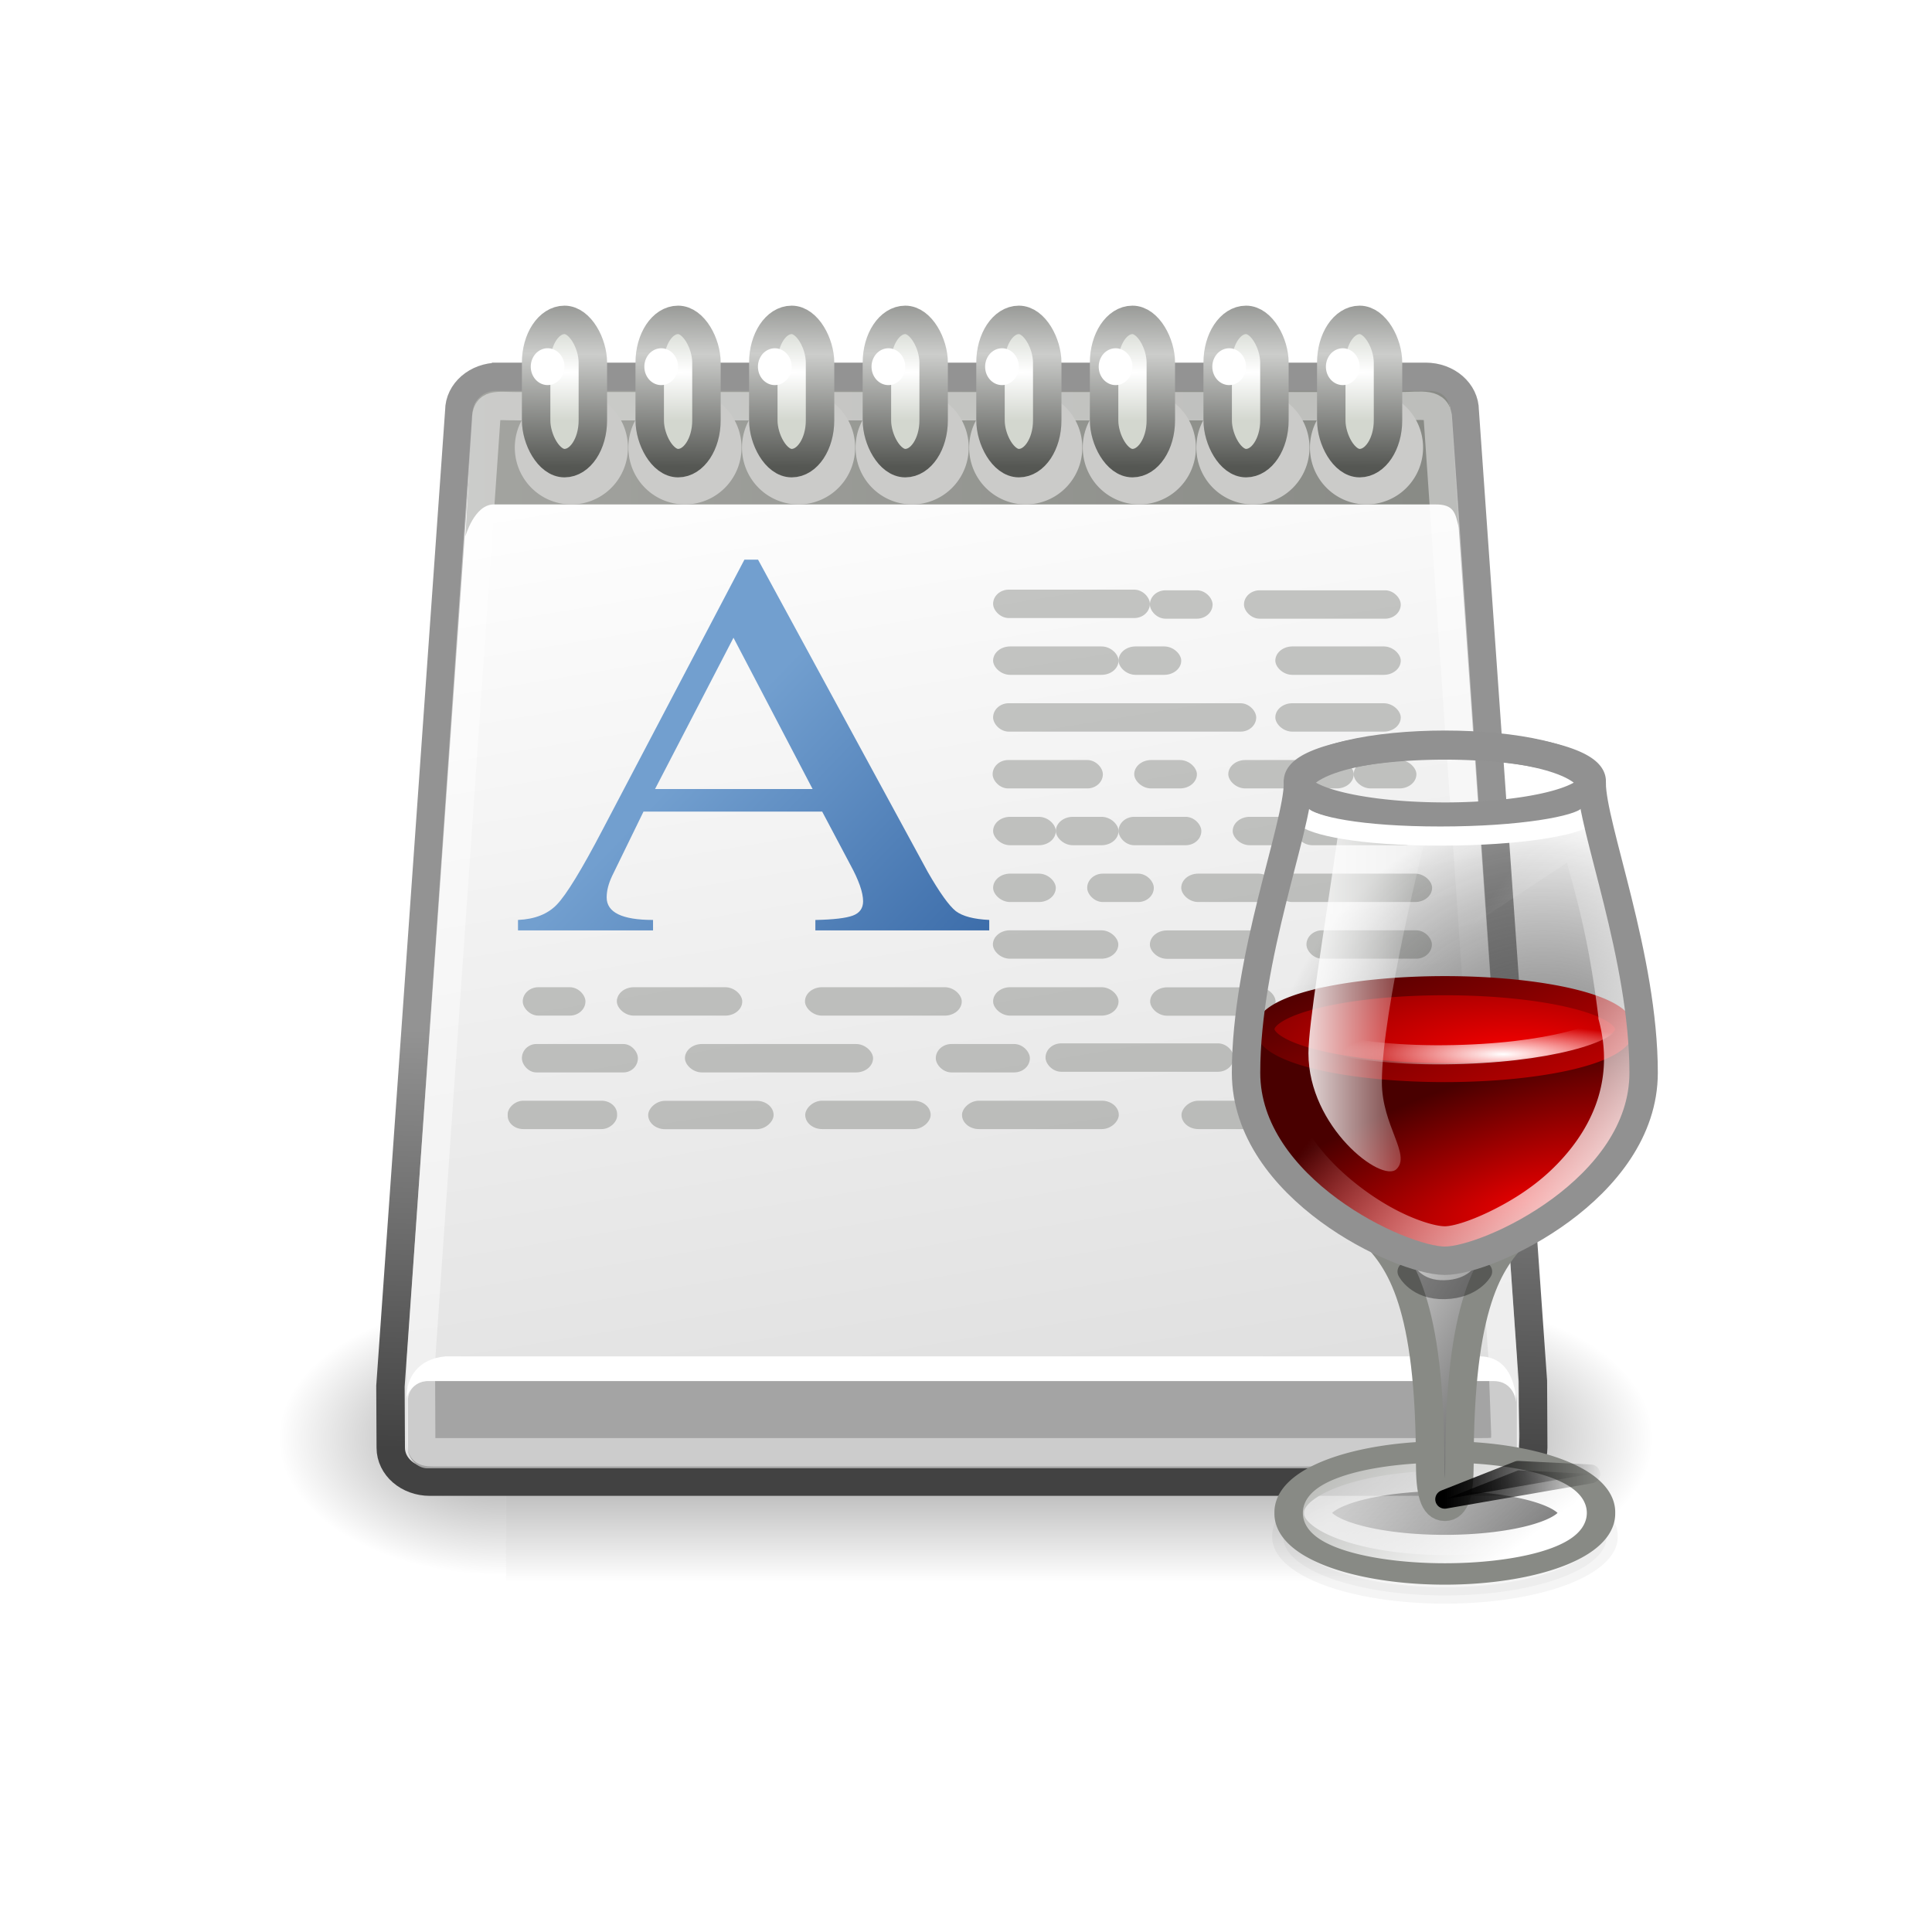 <?xml version="1.0" encoding="UTF-8" standalone="no"?>
<!-- Created with Inkscape (http://www.inkscape.org/) -->

<svg
   xmlns:dc="http://purl.org/dc/elements/1.1/"
   xmlns:cc="http://creativecommons.org/ns#"
   xmlns:rdf="http://www.w3.org/1999/02/22-rdf-syntax-ns#"
   xmlns:svg="http://www.w3.org/2000/svg"
   xmlns="http://www.w3.org/2000/svg"
   xmlns:xlink="http://www.w3.org/1999/xlink"
   xmlns:sodipodi="http://sodipodi.sourceforge.net/DTD/sodipodi-0.dtd"
   xmlns:inkscape="http://www.inkscape.org/namespaces/inkscape"
   x="48"
   y="48"
   viewBox="320 -40 352 352"
   height="352"
   width="352"
   version="1.1"
   id="svg2"
   inkscape:version="0.92"
   sodipodi:docname="wordpad.svg">
  <sodipodi:namedview
     pagecolor="#ffffff"
     bordercolor="#666666"
     borderopacity="1"
     objecttolerance="10"
     gridtolerance="10"
     guidetolerance="10"
     inkscape:pageopacity="0"
     inkscape:pageshadow="2"
     inkscape:window-width="1248"
     inkscape:window-height="844"
     id="namedview304"
     showgrid="false"
     inkscape:zoom="1"
     inkscape:cx="184"
     inkscape:cy="32"
     inkscape:window-x="0"
     inkscape:window-y="0"
     inkscape:window-maximized="0"
     inkscape:current-layer="svg2" />
  <defs
     id="defs4">
    <linearGradient
       id="linearGradient2804">
      <stop
         id="stop2806"
         stop-color="#FFF"
         offset="0" />
      <stop
         id="stop2808"
         stop-color="#d3d7cf"
         offset="1" />
    </linearGradient>
    <linearGradient
       id="linearGradient2791">
      <stop
         id="stop2793"
         stop-color="#555753"
         offset="0" />
      <stop
         id="stop2799"
         stop-color="#cccdcb"
         offset="0.5" />
      <stop
         id="stop2795"
         stop-color="#555753"
         offset="1" />
    </linearGradient>
    <linearGradient
       id="linearGradient3198">
      <stop
         id="stop3200"
         stop-color="#FFF"
         offset="0" />
      <stop
         id="stop3202"
         stop-color="#FFF"
         stop-opacity="0"
         offset="1" />
    </linearGradient>
    <filter
       id="filter3391"
       height="1.336"
       width="1.134"
       color-interpolation-filters="sRGB"
       y="-0.168"
       x="-0.067">
      <feGaussianBlur
         id="feGaussianBlur3393"
         stdDeviation="0.14" />
    </filter>
    <linearGradient
       id="linearGradient5060">
      <stop
         id="stop5062"
         stop-color="#000"
         offset="0" />
      <stop
         id="stop5064"
         stop-color="#000"
         stop-opacity="0"
         offset="1" />
    </linearGradient>
    <linearGradient
       id="linearGradient3468"
       y2="25.5"
       gradientUnits="userSpaceOnUse"
       x2="20.5"
       gradientTransform="translate(-8,15.968)"
       y1="27.5"
       x1="16">
      <stop
         id="stop3375"
         stop-color="#000"
         offset="0" />
      <stop
         id="stop3377"
         stop-color="#373737"
         stop-opacity="0"
         offset="1" />
    </linearGradient>
    <linearGradient
       id="linearGradient3470"
       y2="27"
       gradientUnits="userSpaceOnUse"
       x2="21.5"
       gradientTransform="translate(-8,15.968)"
       y1="27"
       x1="16">
      <stop
         id="stop3444"
         stop-color="#000"
         offset="0" />
      <stop
         id="stop3446"
         stop-color="#000"
         stop-opacity="0"
         offset="1" />
    </linearGradient>
    <linearGradient
       id="linearGradient3516"
       y2="6.025"
       xlink:href="#linearGradient2804"
       gradientUnits="userSpaceOnUse"
       x2="7.984"
       gradientTransform="translate(191,24)"
       y1="3"
       x1="8.011" />
    <linearGradient
       id="linearGradient3518"
       y2="-0.438"
       xlink:href="#linearGradient2791"
       gradientUnits="userSpaceOnUse"
       x2="6"
       gradientTransform="translate(191,24)"
       y1="7"
       x1="6" />
    <linearGradient
       id="linearGradient3521"
       y2="6.025"
       xlink:href="#linearGradient2804"
       gradientUnits="userSpaceOnUse"
       x2="7.984"
       gradientTransform="translate(188,24)"
       y1="3"
       x1="8.011" />
    <linearGradient
       id="linearGradient3523"
       y2="-0.438"
       xlink:href="#linearGradient2791"
       gradientUnits="userSpaceOnUse"
       x2="6"
       gradientTransform="translate(188,24)"
       y1="7"
       x1="6" />
    <linearGradient
       id="linearGradient3526"
       y2="6.025"
       xlink:href="#linearGradient2804"
       gradientUnits="userSpaceOnUse"
       x2="7.984"
       gradientTransform="translate(185,24)"
       y1="3"
       x1="8.011" />
    <linearGradient
       id="linearGradient3528"
       y2="-0.438"
       xlink:href="#linearGradient2791"
       gradientUnits="userSpaceOnUse"
       x2="6"
       gradientTransform="translate(185,24)"
       y1="7"
       x1="6" />
    <linearGradient
       id="linearGradient3532"
       y2="6.025"
       xlink:href="#linearGradient2804"
       gradientUnits="userSpaceOnUse"
       x2="7.984"
       gradientTransform="translate(182,24)"
       y1="3"
       x1="8.011" />
    <linearGradient
       id="linearGradient3534"
       y2="-0.438"
       xlink:href="#linearGradient2791"
       gradientUnits="userSpaceOnUse"
       x2="6"
       gradientTransform="translate(182,24)"
       y1="7"
       x1="6" />
    <linearGradient
       id="linearGradient3537"
       y2="6.025"
       xlink:href="#linearGradient2804"
       gradientUnits="userSpaceOnUse"
       x2="7.984"
       gradientTransform="translate(179,24)"
       y1="3"
       x1="8.011" />
    <linearGradient
       id="linearGradient3539"
       y2="-0.438"
       xlink:href="#linearGradient2791"
       gradientUnits="userSpaceOnUse"
       x2="6"
       gradientTransform="translate(179,24)"
       y1="7"
       x1="6" />
    <linearGradient
       id="linearGradient3573"
       y2="18.183"
       gradientUnits="userSpaceOnUse"
       x2="18.962"
       gradientTransform="matrix(0.889,0,0,0.728,174.778,27.754)"
       y1="12"
       x1="11">
      <stop
         id="stop4769"
         stop-color="#729fcf"
         offset="0" />
      <stop
         id="stop4771"
         stop-color="#3465a4"
         offset="1" />
    </linearGradient>
    <radialGradient
       id="radialGradient3581"
       gradientUnits="userSpaceOnUse"
       cy="14.19"
       cx="18"
       gradientTransform="matrix(0.776,0,0,0.141,190.08,39.819)"
       r="5.505">
      <stop
         id="stop3454"
         stop-color="#FFF"
         offset="0" />
      <stop
         id="stop3456"
         stop-color="#FFF"
         stop-opacity="0"
         offset="1" />
    </radialGradient>
    <linearGradient
       id="linearGradient3584"
       y2="18.312"
       xlink:href="#linearGradient3198"
       gradientUnits="userSpaceOnUse"
       x2="23"
       gradientTransform="matrix(0.776,0,0,0.765,184.548,26.109)"
       y1="18.312"
       x1="17.605" />
    <linearGradient
       id="linearGradient3587"
       y2="19"
       xlink:href="#linearGradient3198"
       gradientUnits="userSpaceOnUse"
       x2="22"
       gradientTransform="matrix(0.772,0,0,0.771,183.999,26.657)"
       y1="25.27"
       x1="30.376" />
    <radialGradient
       id="radialGradient3590"
       gradientUnits="userSpaceOnUse"
       cy="13.192"
       cx="25.017"
       gradientTransform="matrix(0.961,0,0,0.349,180.388,37.309)"
       r="9.751">
      <stop
         id="stop3173"
         stop-color="#fd0000"
         offset="0" />
      <stop
         id="stop3175"
         stop-color="#6a0000"
         offset="1" />
    </radialGradient>
    <linearGradient
       id="linearGradient3592"
       y2="7.135"
       gradientUnits="userSpaceOnUse"
       x2="22.036"
       gradientTransform="matrix(0.961,0,0,0.705,180.388,33.394)"
       y1="15.984"
       x1="27.217">
      <stop
         id="stop4404"
         stop-color="#e80000"
         offset="0" />
      <stop
         id="stop4406"
         stop-color="#490000"
         offset="1" />
    </linearGradient>
    <radialGradient
       id="radialGradient3595"
       gradientUnits="userSpaceOnUse"
       cy="26.577"
       cx="26.625"
       gradientTransform="matrix(0.736,-0.242,0.089,0.264,182.573,45.114)"
       r="12.5">
      <stop
         id="stop3191"
         stop-color="#e40000"
         offset="0" />
      <stop
         id="stop3193"
         stop-color="#490000"
         offset="1" />
    </radialGradient>
    <linearGradient
       id="linearGradient3598"
       y2="27"
       gradientUnits="userSpaceOnUse"
       x2="19"
       gradientTransform="matrix(0.776,0,0,0.765,183.884,26.618)"
       y1="33"
       x1="29">
      <stop
         id="stop3222"
         stop-color="#373737"
         offset="0" />
      <stop
         id="stop3224"
         stop-color="#FFF"
         offset="1" />
    </linearGradient>
    <linearGradient
       id="linearGradient3602"
       y2="5.035"
       xlink:href="#linearGradient3198"
       gradientUnits="userSpaceOnUse"
       x2="17.799"
       gradientTransform="matrix(0.967,0,0,0.57,180.486,47.727)"
       y1="12.038"
       x1="25.269" />
    <linearGradient
       id="linearGradient3605"
       y2="9.277"
       gradientUnits="userSpaceOnUse"
       x2="21.44"
       gradientTransform="matrix(1.013,0,0,0.684,179.439,46.474)"
       y1="19.122"
       x1="29.455">
      <stop
         id="stop3230"
         stop-color="#373737"
         offset="0" />
      <stop
         id="stop3232"
         stop-color="#cfcfcf"
         stop-opacity="0.678"
         offset="1" />
    </linearGradient>
    <radialGradient
       id="radialGradient3609"
       gradientUnits="userSpaceOnUse"
       cy="22.614"
       cx="27.5"
       gradientTransform="matrix(1.193,-0.059,0.074,1.469,170.714,13.375)"
       r="6.5">
      <stop
         id="stop3348"
         stop-color="#737373"
         offset="0" />
      <stop
         id="stop3350"
         stop-color="#000"
         stop-opacity="0"
         offset="1" />
    </radialGradient>
    <radialGradient
       id="radialGradient3612"
       gradientUnits="userSpaceOnUse"
       cy="33.188"
       cx="37.375"
       gradientTransform="matrix(0.316,0,0,0.078,190.2,40.51)"
       r="14.625">
      <stop
         id="stop4335"
         stop-color="#000"
         offset="0" />
      <stop
         id="stop4337"
         stop-color="#000"
         stop-opacity="0"
         offset="1" />
    </radialGradient>
    <linearGradient
       id="linearGradient3615"
       y2="6.025"
       xlink:href="#linearGradient2804"
       gradientUnits="userSpaceOnUse"
       x2="7.984"
       gradientTransform="translate(176,24)"
       y1="3"
       x1="8.011" />
    <linearGradient
       id="linearGradient3617"
       y2="-0.438"
       xlink:href="#linearGradient2791"
       gradientUnits="userSpaceOnUse"
       x2="6"
       gradientTransform="translate(176,24)"
       y1="7"
       x1="6" />
    <linearGradient
       id="linearGradient3621"
       y2="7.562"
       gradientUnits="userSpaceOnUse"
       x2="40.984"
       gradientTransform="matrix(0.671,0,0,0.815,175.247,23.745)"
       y1="7.562"
       x1="6">
      <stop
         id="stop2921"
         stop-color="#a3a4a0"
         offset="0" />
      <stop
         id="stop2923"
         stop-color="#888a85"
         offset="1" />
    </linearGradient>
    <linearGradient
       id="linearGradient3626"
       y2="6.833"
       gradientUnits="userSpaceOnUse"
       x2="14.284"
       gradientTransform="matrix(0.763,0,0,0.668,173.462,24.479)"
       y1="42.833"
       x1="21.043">
      <stop
         id="stop2857"
         stop-color="#dfdfdf"
         offset="0" />
      <stop
         id="stop2859"
         stop-color="#FFF"
         offset="1" />
    </linearGradient>
    <linearGradient
       id="linearGradient3628"
       y2="42.833"
       gradientUnits="userSpaceOnUse"
       x2="26.228"
       gradientTransform="matrix(0.671,0,0,0.668,175.247,24.479)"
       y1="28.083"
       x1="26.612">
      <stop
         id="stop2875"
         stop-color="#939393"
         offset="0" />
      <stop
         id="stop2877"
         stop-color="#424242"
         offset="1" />
    </linearGradient>
    <radialGradient
       id="radialGradient3631"
       xlink:href="#linearGradient5060"
       gradientUnits="userSpaceOnUse"
       cy="486.65"
       cx="605.71"
       gradientTransform="matrix(-0.045,0,0,0.027,207.596,38.626)"
       r="117.14" />
    <radialGradient
       id="radialGradient3634"
       xlink:href="#linearGradient5060"
       gradientUnits="userSpaceOnUse"
       cy="486.65"
       cx="605.71"
       gradientTransform="matrix(0.045,0,0,0.027,175.291,38.626)"
       r="117.14" />
    <linearGradient
       id="linearGradient3637"
       y2="609.51"
       gradientUnits="userSpaceOnUse"
       x2="302.86"
       gradientTransform="matrix(0.045,0,0,0.027,175.283,38.626)"
       y1="366.65"
       x1="302.86">
      <stop
         id="stop5050"
         stop-color="#000"
         stop-opacity="0"
         offset="0" />
      <stop
         id="stop5056"
         stop-color="#000"
         offset="0.5" />
      <stop
         id="stop5052"
         stop-color="#000"
         stop-opacity="0"
         offset="1" />
    </linearGradient>
    <filter
       id="filter3391-8"
       height="1.336"
       width="1.134"
       color-interpolation-filters="sRGB"
       y="-0.168"
       x="-0.067">
      <feGaussianBlur
         id="feGaussianBlur3393-1"
         stdDeviation="0.14" />
    </filter>
    <filter
       id="filter3436-4"
       height="1.28"
       width="1.158"
       color-interpolation-filters="sRGB"
       y="-0.14"
       x="-0.079">
      <feGaussianBlur
         id="feGaussianBlur3438-7"
         stdDeviation="0.319" />
    </filter>
    <radialGradient
       id="radialGradient5014"
       xlink:href="#linearGradient2804"
       gradientUnits="userSpaceOnUse"
       cy="11.669"
       cx="12.322"
       gradientTransform="matrix(9.836,1.854444e-6,0,1.136,-103.686,-0.915)"
       r="1.5" />
    <linearGradient
       id="linearGradient5016"
       y2="14.663"
       xlink:href="#linearGradient2791"
       gradientUnits="userSpaceOnUse"
       x2="11.581"
       gradientTransform="translate(5.008,1)"
       y1="6.728"
       x1="11.669" />
    <radialGradient
       id="radialGradient5029"
       gradientUnits="userSpaceOnUse"
       cy="14.19"
       cx="18"
       gradientTransform="matrix(1.034,0,0,0.187,31.948,33.705)"
       r="5.505">
      <stop
         id="stop3454-8"
         stop-color="#FFF"
         offset="0" />
      <stop
         id="stop3456-9"
         stop-color="#FFF"
         stop-opacity="0"
         offset="1" />
    </radialGradient>
    <linearGradient
       id="linearGradient5034"
       y2="18.312"
       xlink:href="#linearGradient3198"
       gradientUnits="userSpaceOnUse"
       x2="23"
       gradientTransform="matrix(1.034,0,0,1.02,24.571,15.425)"
       y1="18.312"
       x1="17.605" />
    <linearGradient
       id="linearGradient5037"
       y2="19"
       xlink:href="#linearGradient3198"
       gradientUnits="userSpaceOnUse"
       x2="22"
       gradientTransform="matrix(1.029,0,0,1.029,23.839,16.155)"
       y1="25.27"
       x1="30.376" />
    <radialGradient
       id="radialGradient5040"
       gradientUnits="userSpaceOnUse"
       cy="13.192"
       cx="25.017"
       gradientTransform="matrix(1.282,0,0,0.465,19.025,30.358)"
       r="9.751">
      <stop
         id="stop3173-1"
         stop-color="#fd0000"
         offset="0" />
      <stop
         id="stop3175-0"
         stop-color="#6a0000"
         offset="1" />
    </radialGradient>
    <linearGradient
       id="linearGradient5042"
       y2="7.135"
       gradientUnits="userSpaceOnUse"
       x2="22.036"
       gradientTransform="matrix(1.282,0,0,0.94,19.025,25.137)"
       y1="15.984"
       x1="27.217">
      <stop
         id="stop4404-11"
         stop-color="#e80000"
         offset="0" />
      <stop
         id="stop4406-0"
         stop-color="#490000"
         offset="1" />
    </linearGradient>
    <radialGradient
       id="radialGradient5045"
       gradientUnits="userSpaceOnUse"
       cy="26.577"
       cx="26.625"
       gradientTransform="matrix(0.981,-0.322,0.119,0.352,21.939,40.765)"
       r="12.5">
      <stop
         id="stop3191-5"
         stop-color="#e40000"
         offset="0" />
      <stop
         id="stop3193-0"
         stop-color="#490000"
         offset="1" />
    </radialGradient>
    <linearGradient
       id="linearGradient5049"
       y2="27"
       gradientUnits="userSpaceOnUse"
       x2="19"
       gradientTransform="matrix(1.034,0,0,1.02,23.687,16.104)"
       y1="33"
       x1="29">
      <stop
         id="stop3222-4"
         stop-color="#373737"
         offset="0" />
      <stop
         id="stop3224-6"
         stop-color="#FFF"
         offset="1" />
    </linearGradient>
    <linearGradient
       id="linearGradient5052"
       y2="5.035"
       xlink:href="#linearGradient3198"
       gradientUnits="userSpaceOnUse"
       x2="17.799"
       gradientTransform="matrix(1.282,0,0,0.94,19.025,42.174)"
       y1="12.038"
       x1="25.269" />
    <linearGradient
       id="linearGradient5055"
       y2="9.277"
       gradientUnits="userSpaceOnUse"
       x2="21.44"
       gradientTransform="matrix(1.274,0,0,1.029,19.195,41.195)"
       y1="14.243"
       x1="27.681">
      <stop
         id="stop3230-5"
         stop-color="#373737"
         offset="0" />
      <stop
         id="stop3232-8"
         stop-color="#cfcfcf"
         stop-opacity="0.678"
         offset="1" />
    </linearGradient>
    <radialGradient
       id="radialGradient5058"
       gradientUnits="userSpaceOnUse"
       cy="22.614"
       cx="27.5"
       gradientTransform="matrix(1.591,-0.078,0.099,1.958,6.126,-1.554)"
       r="6.5">
      <stop
         id="stop3348-2"
         stop-color="#737373"
         offset="0" />
      <stop
         id="stop3350-8"
         stop-color="#000"
         stop-opacity="0"
         offset="1" />
    </radialGradient>
    <radialGradient
       id="radialGradient5062"
       gradientUnits="userSpaceOnUse"
       cy="33.188"
       cx="37.375"
       gradientTransform="matrix(0.421,0,0,0.104,32.107,34.626)"
       r="14.625">
      <stop
         id="stop4335-4"
         stop-color="#000"
         offset="0" />
      <stop
         id="stop4337-0"
         stop-color="#000"
         stop-opacity="0"
         offset="1" />
    </radialGradient>
    <linearGradient
       id="linearGradient5066"
       y2="7.562"
       gradientUnits="userSpaceOnUse"
       x2="40.984"
       gradientTransform="translate(8.018,8)"
       y1="7.562"
       x1="6">
      <stop
         id="stop2921-2"
         stop-color="#a3a4a0"
         offset="0" />
      <stop
         id="stop2923-9"
         stop-color="#888a85"
         offset="1" />
    </linearGradient>
    <linearGradient
       id="linearGradient5080"
       y2="18.183"
       gradientUnits="userSpaceOnUse"
       x2="18.962"
       gradientTransform="matrix(1.474,0,0,1.189,5.556,12.016)"
       y1="12"
       x1="11">
      <stop
         id="stop4769-8"
         stop-color="#729fcf"
         offset="0" />
      <stop
         id="stop4771-1"
         stop-color="#3465a4"
         offset="1" />
    </linearGradient>
    <linearGradient
       id="linearGradient5116"
       y2="6.833"
       gradientUnits="userSpaceOnUse"
       x2="14.284"
       gradientTransform="matrix(1.138,0,0,1,5.358,8)"
       y1="42.833"
       x1="21.043">
      <stop
         id="stop2857-1"
         stop-color="#dfdfdf"
         offset="0" />
      <stop
         id="stop2859-1"
         stop-color="#FFF"
         offset="1" />
    </linearGradient>
    <linearGradient
       id="linearGradient5118"
       y2="42.833"
       gradientUnits="userSpaceOnUse"
       x2="26.228"
       gradientTransform="translate(8.018,8)"
       y1="28.083"
       x1="26.612">
      <stop
         id="stop2875-3"
         stop-color="#939393"
         offset="0" />
      <stop
         id="stop2877-40"
         stop-color="#424242"
         offset="1" />
    </linearGradient>
    <radialGradient
       id="radialGradient5121"
       xlink:href="#linearGradient5060"
       gradientUnits="userSpaceOnUse"
       cy="486.65"
       cx="605.71"
       gradientTransform="matrix(-0.067,0,0,0.041,55.872,29.939)"
       r="117.14" />
    <radialGradient
       id="radialGradient5124"
       xlink:href="#linearGradient5060"
       gradientUnits="userSpaceOnUse"
       cy="486.65"
       cx="605.71"
       gradientTransform="matrix(0.067,0,0,0.041,7.415,29.939)"
       r="117.14" />
    <linearGradient
       id="linearGradient5127"
       y2="609.51"
       gradientUnits="userSpaceOnUse"
       x2="302.86"
       gradientTransform="matrix(0.067,0,0,0.041,7.402,29.939)"
       y1="366.65"
       x1="302.86">
      <stop
         id="stop5050-3"
         stop-color="#000"
         stop-opacity="0"
         offset="0" />
      <stop
         id="stop5056-38"
         stop-color="#000"
         offset="0.5" />
      <stop
         id="stop5052-0"
         stop-color="#000"
         stop-opacity="0"
         offset="1" />
    </linearGradient>
    <radialGradient
       id="radialGradient5131"
       xlink:href="#linearGradient2804"
       gradientUnits="userSpaceOnUse"
       cy="11.669"
       cx="12.322"
       gradientTransform="matrix(9.836,1.854444e-6,0,1.136,-108.694,-1.915)"
       r="1.5" />
    <linearGradient
       id="linearGradient5133"
       y2="14.663"
       xlink:href="#linearGradient2791"
       gradientUnits="userSpaceOnUse"
       x2="11.581"
       y1="6.728"
       x1="11.669" />
    <linearGradient
       inkscape:collect="always"
       xlink:href="#linearGradient5127"
       id="linearGradient3483"
       gradientUnits="userSpaceOnUse"
       gradientTransform="matrix(0.067,0,0,0.041,7.402,29.939)"
       x1="302.86"
       y1="366.65"
       x2="302.86"
       y2="609.51" />
    <radialGradient
       inkscape:collect="always"
       xlink:href="#linearGradient5060"
       id="radialGradient3485"
       gradientUnits="userSpaceOnUse"
       gradientTransform="matrix(0.067,0,0,0.041,7.415,29.939)"
       cx="605.71"
       cy="486.65"
       r="117.14" />
    <radialGradient
       inkscape:collect="always"
       xlink:href="#linearGradient5060"
       id="radialGradient3487"
       gradientUnits="userSpaceOnUse"
       gradientTransform="matrix(-0.067,0,0,0.041,55.872,29.939)"
       cx="605.71"
       cy="486.65"
       r="117.14" />
    <linearGradient
       inkscape:collect="always"
       xlink:href="#linearGradient5116"
       id="linearGradient3489"
       gradientUnits="userSpaceOnUse"
       gradientTransform="matrix(1.138,0,0,1,5.358,8)"
       x1="21.043"
       y1="42.833"
       x2="14.284"
       y2="6.833" />
    <linearGradient
       inkscape:collect="always"
       xlink:href="#linearGradient5118"
       id="linearGradient3491"
       gradientUnits="userSpaceOnUse"
       gradientTransform="translate(8.018,8)"
       x1="26.612"
       y1="28.083"
       x2="26.228"
       y2="42.833" />
    <linearGradient
       inkscape:collect="always"
       xlink:href="#linearGradient5080"
       id="linearGradient3493"
       gradientUnits="userSpaceOnUse"
       gradientTransform="matrix(1.474,0,0,1.189,5.556,12.016)"
       x1="11"
       y1="12"
       x2="18.962"
       y2="18.183" />
    <linearGradient
       inkscape:collect="always"
       xlink:href="#linearGradient5066"
       id="linearGradient3495"
       gradientUnits="userSpaceOnUse"
       gradientTransform="translate(8.018,8)"
       x1="6"
       y1="7.562"
       x2="40.984"
       y2="7.562" />
    <radialGradient
       inkscape:collect="always"
       xlink:href="#radialGradient5062"
       id="radialGradient3497"
       gradientUnits="userSpaceOnUse"
       gradientTransform="matrix(0.421,0,0,0.104,32.107,34.626)"
       cx="37.375"
       cy="33.188"
       r="14.625" />
    <radialGradient
       inkscape:collect="always"
       xlink:href="#radialGradient5058"
       id="radialGradient3499"
       gradientUnits="userSpaceOnUse"
       gradientTransform="matrix(1.591,-0.078,0.099,1.958,6.126,-1.554)"
       cx="27.5"
       cy="22.614"
       r="6.5" />
    <linearGradient
       inkscape:collect="always"
       xlink:href="#linearGradient5055"
       id="linearGradient3501"
       gradientUnits="userSpaceOnUse"
       gradientTransform="matrix(1.274,0,0,1.029,19.195,41.195)"
       x1="27.681"
       y1="14.243"
       x2="21.44"
       y2="9.277" />
    <linearGradient
       inkscape:collect="always"
       xlink:href="#linearGradient3198"
       id="linearGradient3503"
       gradientUnits="userSpaceOnUse"
       gradientTransform="matrix(1.282,0,0,0.94,19.025,42.174)"
       x1="25.269"
       y1="12.038"
       x2="17.799"
       y2="5.035" />
    <linearGradient
       inkscape:collect="always"
       xlink:href="#linearGradient5049"
       id="linearGradient3505"
       gradientUnits="userSpaceOnUse"
       gradientTransform="matrix(1.034,0,0,1.02,23.687,16.104)"
       x1="29"
       y1="33"
       x2="19"
       y2="27" />
    <radialGradient
       inkscape:collect="always"
       xlink:href="#radialGradient5045"
       id="radialGradient3507"
       gradientUnits="userSpaceOnUse"
       gradientTransform="matrix(0.981,-0.322,0.119,0.352,21.939,40.765)"
       cx="26.625"
       cy="26.577"
       r="12.5" />
    <radialGradient
       inkscape:collect="always"
       xlink:href="#radialGradient5040"
       id="radialGradient3509"
       gradientUnits="userSpaceOnUse"
       gradientTransform="matrix(1.282,0,0,0.465,19.025,30.358)"
       cx="25.017"
       cy="13.192"
       r="9.751" />
    <linearGradient
       inkscape:collect="always"
       xlink:href="#linearGradient5042"
       id="linearGradient3511"
       gradientUnits="userSpaceOnUse"
       gradientTransform="matrix(1.282,0,0,0.94,19.025,25.137)"
       x1="27.217"
       y1="15.984"
       x2="22.036"
       y2="7.135" />
    <linearGradient
       inkscape:collect="always"
       xlink:href="#linearGradient3198"
       id="linearGradient3513"
       gradientUnits="userSpaceOnUse"
       gradientTransform="matrix(1.029,0,0,1.029,23.839,16.155)"
       x1="30.376"
       y1="25.27"
       x2="22"
       y2="19" />
    <linearGradient
       inkscape:collect="always"
       xlink:href="#linearGradient3198"
       id="linearGradient3515"
       gradientUnits="userSpaceOnUse"
       gradientTransform="matrix(1.034,0,0,1.02,24.571,15.425)"
       x1="17.605"
       y1="18.312"
       x2="23"
       y2="18.312" />
    <radialGradient
       inkscape:collect="always"
       xlink:href="#radialGradient5029"
       id="radialGradient3517"
       gradientUnits="userSpaceOnUse"
       gradientTransform="matrix(1.034,0,0,0.187,31.948,33.705)"
       cx="18"
       cy="14.19"
       r="5.505" />
    <linearGradient
       inkscape:collect="always"
       xlink:href="#linearGradient3468"
       id="linearGradient3519"
       gradientUnits="userSpaceOnUse"
       gradientTransform="translate(-8,15.968)"
       x1="16"
       y1="27.5"
       x2="20.5"
       y2="25.5" />
    <linearGradient
       inkscape:collect="always"
       xlink:href="#linearGradient3470"
       id="linearGradient3522"
       gradientUnits="userSpaceOnUse"
       gradientTransform="translate(-8,15.968)"
       x1="16"
       y1="27"
       x2="21.5"
       y2="27" />
    <radialGradient
       inkscape:collect="always"
       xlink:href="#linearGradient2804"
       id="radialGradient3524"
       gradientUnits="userSpaceOnUse"
       gradientTransform="matrix(9.836,1.854444e-6,0,1.136,-103.686,-0.915)"
       cx="12.322"
       cy="11.669"
       r="1.5" />
    <linearGradient
       inkscape:collect="always"
       xlink:href="#linearGradient2791"
       id="linearGradient3527"
       gradientUnits="userSpaceOnUse"
       gradientTransform="translate(5.008,1)"
       x1="11.669"
       y1="6.728"
       x2="11.581"
       y2="14.663" />
    <radialGradient
       inkscape:collect="always"
       xlink:href="#linearGradient2804"
       id="radialGradient3529"
       gradientUnits="userSpaceOnUse"
       gradientTransform="matrix(9.836,1.854444e-6,0,1.136,-108.694,-1.915)"
       cx="12.322"
       cy="11.669"
       r="1.5" />
    <linearGradient
       inkscape:collect="always"
       xlink:href="#linearGradient2791"
       id="linearGradient3531"
       gradientUnits="userSpaceOnUse"
       x1="11.669"
       y1="6.728"
       x2="11.581"
       y2="14.663" />
    <radialGradient
       inkscape:collect="always"
       xlink:href="#linearGradient2804"
       id="radialGradient3533"
       gradientUnits="userSpaceOnUse"
       gradientTransform="matrix(9.836,1.854444e-6,0,1.136,-108.694,-1.915)"
       cx="12.322"
       cy="11.669"
       r="1.5" />
    <linearGradient
       inkscape:collect="always"
       xlink:href="#linearGradient2791"
       id="linearGradient3535"
       gradientUnits="userSpaceOnUse"
       x1="11.669"
       y1="6.728"
       x2="11.581"
       y2="14.663" />
    <radialGradient
       inkscape:collect="always"
       xlink:href="#linearGradient2804"
       id="radialGradient3537"
       gradientUnits="userSpaceOnUse"
       gradientTransform="matrix(9.836,1.854444e-6,0,1.136,-108.694,-1.915)"
       cx="12.322"
       cy="11.669"
       r="1.5" />
    <linearGradient
       inkscape:collect="always"
       xlink:href="#linearGradient2791"
       id="linearGradient3540"
       gradientUnits="userSpaceOnUse"
       x1="11.669"
       y1="6.728"
       x2="11.581"
       y2="14.663" />
    <radialGradient
       inkscape:collect="always"
       xlink:href="#linearGradient2804"
       id="radialGradient3542"
       gradientUnits="userSpaceOnUse"
       gradientTransform="matrix(9.836,1.854444e-6,0,1.136,-108.694,-1.915)"
       cx="12.322"
       cy="11.669"
       r="1.5" />
    <linearGradient
       inkscape:collect="always"
       xlink:href="#linearGradient2791"
       id="linearGradient3544"
       gradientUnits="userSpaceOnUse"
       x1="11.669"
       y1="6.728"
       x2="11.581"
       y2="14.663" />
    <radialGradient
       inkscape:collect="always"
       xlink:href="#linearGradient2804"
       id="radialGradient3546"
       gradientUnits="userSpaceOnUse"
       gradientTransform="matrix(9.836,1.854444e-6,0,1.136,-108.694,-1.915)"
       cx="12.322"
       cy="11.669"
       r="1.5" />
    <linearGradient
       inkscape:collect="always"
       xlink:href="#linearGradient2791"
       id="linearGradient3548"
       gradientUnits="userSpaceOnUse"
       x1="11.669"
       y1="6.728"
       x2="11.581"
       y2="14.663" />
    <radialGradient
       inkscape:collect="always"
       xlink:href="#linearGradient2804"
       id="radialGradient3550"
       gradientUnits="userSpaceOnUse"
       gradientTransform="matrix(9.836,1.854444e-6,0,1.136,-108.694,-1.915)"
       cx="12.322"
       cy="11.669"
       r="1.5" />
    <linearGradient
       inkscape:collect="always"
       xlink:href="#linearGradient2791"
       id="linearGradient3552"
       gradientUnits="userSpaceOnUse"
       x1="11.669"
       y1="6.728"
       x2="11.581"
       y2="14.663" />
    <radialGradient
       inkscape:collect="always"
       xlink:href="#linearGradient2804"
       id="radialGradient3554"
       gradientUnits="userSpaceOnUse"
       gradientTransform="matrix(9.836,1.854444e-6,0,1.136,-108.694,-1.915)"
       cx="12.322"
       cy="11.669"
       r="1.5" />
    <linearGradient
       inkscape:collect="always"
       xlink:href="#linearGradient2791"
       id="linearGradient3556"
       gradientUnits="userSpaceOnUse"
       x1="11.669"
       y1="6.728"
       x2="11.581"
       y2="14.663" />
    <linearGradient
       inkscape:collect="always"
       xlink:href="#linearGradient3468"
       id="linearGradient3558"
       gradientUnits="userSpaceOnUse"
       gradientTransform="translate(-8,15.968)"
       x1="16"
       y1="27.5"
       x2="20.5"
       y2="25.5" />
    <linearGradient
       inkscape:collect="always"
       xlink:href="#linearGradient3470"
       id="linearGradient3560"
       gradientUnits="userSpaceOnUse"
       gradientTransform="translate(-8,15.968)"
       x1="16"
       y1="27"
       x2="21.5"
       y2="27" />
    <linearGradient
       inkscape:collect="always"
       xlink:href="#linearGradient2804"
       id="linearGradient3562"
       gradientUnits="userSpaceOnUse"
       gradientTransform="translate(179,24)"
       x1="8.011"
       y1="3"
       x2="7.984"
       y2="6.025" />
    <linearGradient
       inkscape:collect="always"
       xlink:href="#linearGradient2791"
       id="linearGradient3564"
       gradientUnits="userSpaceOnUse"
       gradientTransform="translate(179,24)"
       x1="6"
       y1="7"
       x2="6"
       y2="-0.438" />
    <linearGradient
       inkscape:collect="always"
       xlink:href="#linearGradient5127"
       id="linearGradient3566"
       gradientUnits="userSpaceOnUse"
       gradientTransform="matrix(0.067,0,0,0.041,7.402,29.939)"
       x1="302.86"
       y1="366.65"
       x2="302.86"
       y2="609.51" />
    <linearGradient
       inkscape:collect="always"
       xlink:href="#linearGradient5116"
       id="linearGradient3568"
       gradientUnits="userSpaceOnUse"
       gradientTransform="matrix(1.138,0,0,1,5.358,8)"
       x1="21.043"
       y1="42.833"
       x2="14.284"
       y2="6.833" />
    <linearGradient
       inkscape:collect="always"
       xlink:href="#linearGradient5118"
       id="linearGradient3570"
       gradientUnits="userSpaceOnUse"
       gradientTransform="translate(8.018,8)"
       x1="26.612"
       y1="28.083"
       x2="26.228"
       y2="42.833" />
    <linearGradient
       inkscape:collect="always"
       xlink:href="#linearGradient5080"
       id="linearGradient3572"
       gradientUnits="userSpaceOnUse"
       gradientTransform="matrix(1.474,0,0,1.189,5.556,12.016)"
       x1="11"
       y1="12"
       x2="18.962"
       y2="18.183" />
    <linearGradient
       inkscape:collect="always"
       xlink:href="#linearGradient5066"
       id="linearGradient3574"
       gradientUnits="userSpaceOnUse"
       gradientTransform="translate(8.018,8)"
       x1="6"
       y1="7.562"
       x2="40.984"
       y2="7.562" />
    <radialGradient
       inkscape:collect="always"
       xlink:href="#radialGradient5062"
       id="radialGradient3576"
       gradientUnits="userSpaceOnUse"
       gradientTransform="matrix(0.421,0,0,0.104,32.107,34.626)"
       cx="37.375"
       cy="33.188"
       r="14.625" />
    <radialGradient
       inkscape:collect="always"
       xlink:href="#radialGradient5058"
       id="radialGradient3578"
       gradientUnits="userSpaceOnUse"
       gradientTransform="matrix(1.591,-0.078,0.099,1.958,6.126,-1.554)"
       cx="27.5"
       cy="22.614"
       r="6.5" />
    <linearGradient
       inkscape:collect="always"
       xlink:href="#linearGradient5055"
       id="linearGradient3580"
       gradientUnits="userSpaceOnUse"
       gradientTransform="matrix(1.274,0,0,1.029,19.195,41.195)"
       x1="27.681"
       y1="14.243"
       x2="21.44"
       y2="9.277" />
    <linearGradient
       inkscape:collect="always"
       xlink:href="#linearGradient5049"
       id="linearGradient3582"
       gradientUnits="userSpaceOnUse"
       gradientTransform="matrix(1.034,0,0,1.02,23.687,16.104)"
       x1="29"
       y1="33"
       x2="19"
       y2="27" />
    <radialGradient
       inkscape:collect="always"
       xlink:href="#radialGradient5045"
       id="radialGradient3584"
       gradientUnits="userSpaceOnUse"
       gradientTransform="matrix(0.981,-0.322,0.119,0.352,21.939,40.765)"
       cx="26.625"
       cy="26.577"
       r="12.5" />
    <radialGradient
       inkscape:collect="always"
       xlink:href="#radialGradient5040"
       id="radialGradient3586"
       gradientUnits="userSpaceOnUse"
       gradientTransform="matrix(1.282,0,0,0.465,19.025,30.358)"
       cx="25.017"
       cy="13.192"
       r="9.751" />
    <linearGradient
       inkscape:collect="always"
       xlink:href="#linearGradient5042"
       id="linearGradient3588"
       gradientUnits="userSpaceOnUse"
       gradientTransform="matrix(1.282,0,0,0.94,19.025,25.137)"
       x1="27.217"
       y1="15.984"
       x2="22.036"
       y2="7.135" />
    <radialGradient
       inkscape:collect="always"
       xlink:href="#radialGradient5029"
       id="radialGradient3591"
       gradientUnits="userSpaceOnUse"
       gradientTransform="matrix(1.034,0,0,0.187,31.948,33.705)"
       cx="18"
       cy="14.19"
       r="5.505" />
    <linearGradient
       inkscape:collect="always"
       xlink:href="#linearGradient3468"
       id="linearGradient3593"
       gradientUnits="userSpaceOnUse"
       gradientTransform="translate(-8,15.968)"
       x1="16"
       y1="27.5"
       x2="20.5"
       y2="25.5" />
    <linearGradient
       inkscape:collect="always"
       xlink:href="#linearGradient3470"
       id="linearGradient3595"
       gradientUnits="userSpaceOnUse"
       gradientTransform="translate(-8,15.968)"
       x1="16"
       y1="27"
       x2="21.5"
       y2="27" />
    <radialGradient
       inkscape:collect="always"
       xlink:href="#linearGradient2804"
       id="radialGradient3597"
       gradientUnits="userSpaceOnUse"
       gradientTransform="matrix(9.836,1.854444e-6,0,1.136,-108.694,-1.915)"
       cx="12.322"
       cy="11.669"
       r="1.5" />
    <linearGradient
       inkscape:collect="always"
       xlink:href="#linearGradient2791"
       id="linearGradient3599"
       gradientUnits="userSpaceOnUse"
       x1="11.669"
       y1="6.728"
       x2="11.581"
       y2="14.663" />
    <radialGradient
       inkscape:collect="always"
       xlink:href="#linearGradient2804"
       id="radialGradient3601"
       gradientUnits="userSpaceOnUse"
       gradientTransform="matrix(9.836,1.854444e-6,0,1.136,-108.694,-1.915)"
       cx="12.322"
       cy="11.669"
       r="1.5" />
    <linearGradient
       inkscape:collect="always"
       xlink:href="#linearGradient2791"
       id="linearGradient3603"
       gradientUnits="userSpaceOnUse"
       x1="11.669"
       y1="6.728"
       x2="11.581"
       y2="14.663" />
    <radialGradient
       inkscape:collect="always"
       xlink:href="#linearGradient2804"
       id="radialGradient3605"
       gradientUnits="userSpaceOnUse"
       gradientTransform="matrix(9.836,1.854444e-6,0,1.136,-108.694,-1.915)"
       cx="12.322"
       cy="11.669"
       r="1.5" />
    <linearGradient
       inkscape:collect="always"
       xlink:href="#linearGradient2791"
       id="linearGradient3607"
       gradientUnits="userSpaceOnUse"
       x1="11.669"
       y1="6.728"
       x2="11.581"
       y2="14.663" />
    <radialGradient
       inkscape:collect="always"
       xlink:href="#linearGradient2804"
       id="radialGradient3610"
       gradientUnits="userSpaceOnUse"
       gradientTransform="matrix(9.836,1.854444e-6,0,1.136,-108.694,-1.915)"
       cx="12.322"
       cy="11.669"
       r="1.5" />
    <linearGradient
       inkscape:collect="always"
       xlink:href="#linearGradient2791"
       id="linearGradient3612"
       gradientUnits="userSpaceOnUse"
       x1="11.669"
       y1="6.728"
       x2="11.581"
       y2="14.663" />
    <radialGradient
       inkscape:collect="always"
       xlink:href="#linearGradient2804"
       id="radialGradient3614"
       gradientUnits="userSpaceOnUse"
       gradientTransform="matrix(9.836,1.854444e-6,0,1.136,-108.694,-1.915)"
       cx="12.322"
       cy="11.669"
       r="1.5" />
    <linearGradient
       inkscape:collect="always"
       xlink:href="#linearGradient2791"
       id="linearGradient3616"
       gradientUnits="userSpaceOnUse"
       x1="11.669"
       y1="6.728"
       x2="11.581"
       y2="14.663" />
    <radialGradient
       inkscape:collect="always"
       xlink:href="#linearGradient2804"
       id="radialGradient3618"
       gradientUnits="userSpaceOnUse"
       gradientTransform="matrix(9.836,1.854444e-6,0,1.136,-108.694,-1.915)"
       cx="12.322"
       cy="11.669"
       r="1.5" />
    <linearGradient
       inkscape:collect="always"
       xlink:href="#linearGradient2791"
       id="linearGradient3620"
       gradientUnits="userSpaceOnUse"
       x1="11.669"
       y1="6.728"
       x2="11.581"
       y2="14.663" />
  </defs>
  <rect
     id="icon:48-32"
     height="256"
     width="256"
     y="8"
     x="368"
     style="fill:none" />
  <g
     id="g3283"
     transform="matrix(5.174,0,0,5.174,332.261,-36.05)">
    <rect
       x="15.45"
       y="45.009"
       width="32.386"
       height="9.982"
       id="rect3285"
       style="opacity:0.402;fill:url(#linearGradient3483);fill-rule:nonzero" />
    <path
       d="m 47.837,45.009 v 9.982 c 3.454,0.019 8.35,-2.236 8.35,-4.991 0,-2.755 -3.854,-4.99 -8.35,-4.99 z"
       id="path3287"
       style="opacity:0.402;fill:url(#radialGradient3485);fill-rule:nonzero"
       inkscape:connector-curvature="0" />
    <path
       d="m 15.45,45.009 v 9.982 c -3.454,0.019 -8.35,-2.236 -8.35,-4.992 0,-2.755 3.854,-4.99 8.35,-4.99 z"
       id="path3289"
       style="opacity:0.402;fill:url(#radialGradient3487);fill-rule:nonzero"
       inkscape:connector-curvature="0" />
    <path
       stroke-miterlimit="4"
       d="m 15.182,12.506 32.649,0 c 0.763,0 1.377,0.532 1.377,1.194 0,0 2.401,34.169 2.401,34.169 0,0 0.012,2.348 0.012,2.348 0,0.661 -0.614,1.194 -1.377,1.194 h -37.477 c -0.763,0 -1.377,-0.532 -1.377,-1.194 l -0.011,-2.167 2.425,-34.349 c 0,-0.661 0.614,-1.194 1.377,-1.194 z"
       id="path3291"
       style="fill:url(#linearGradient3489);fill-rule:evenodd;stroke:url(#linearGradient3491);stroke-width:1;stroke-linecap:butt;stroke-linejoin:miter;stroke-miterlimit:4;stroke-dashoffset:0"
       inkscape:connector-curvature="0" />
    <rect
       x="41.435"
       y="20.023"
       width="5.521"
       height="1"
       ry="0.5"
       rx="0.552"
       id="rect3293"
       style="opacity:0.48;fill:#888a85" />
    <rect
       x="35.914"
       y="30"
       width="2.346"
       height="1"
       ry="0.5"
       rx="0.552"
       id="rect3295"
       style="opacity:0.48;fill:#888a85" />
    <rect
       x="16.008"
       y="36"
       width="4.085"
       height="1"
       ry="0.5"
       rx="0.509"
       id="rect3298"
       style="opacity:0.48;fill:#888a85" />
    <rect
       x="32.601"
       y="24"
       width="9.265"
       height="1"
       ry="0.5"
       rx="0.552"
       id="rect3300"
       style="opacity:0.48;fill:#888a85" />
    <rect
       x="32.584"
       y="26"
       width="3.882"
       height="1"
       ry="0.5"
       rx="0.547"
       id="rect3302"
       style="opacity:0.48;fill:#888a85" />
    <rect
       x="43.643"
       y="34"
       width="4.417"
       height="1"
       ry="0.5"
       rx="0.552"
       id="rect3304"
       style="opacity:0.48;fill:#888a85" />
    <rect
       x="30.583"
       y="36"
       width="3.313"
       height="1"
       ry="0.5"
       rx="0.552"
       id="rect3306"
       style="opacity:0.48;fill:#888a85" />
    <rect
       x="42.539"
       y="30"
       width="5.521"
       height="1"
       ry="0.5"
       rx="0.599"
       id="rect3308"
       style="opacity:0.48;fill:#888a85" />
    <rect
       x="37.018"
       y="28"
       width="2.916"
       height="1"
       ry="0.5"
       rx="0.552"
       id="rect3310"
       style="opacity:0.48;fill:#888a85" />
    <rect
       x="34.447"
       y="35.977"
       width="6.625"
       height="1"
       ry="0.5"
       rx="0.552"
       id="rect3312"
       style="opacity:0.48;fill:#888a85" />
    <rect
       x="32.601"
       y="20"
       width="5.521"
       height="1"
       ry="0.5"
       rx="0.552"
       id="rect3314"
       style="opacity:0.48;fill:#888a85" />
    <rect
       x="38.122"
       y="20.023"
       width="2.208"
       height="1"
       ry="0.5"
       rx="0.552"
       id="rect3316"
       style="opacity:0.48;fill:#888a85" />
    <rect
       x="42.177"
       y="35.977"
       width="2.208"
       height="1"
       ry="0.5"
       rx="0.552"
       id="rect3318"
       style="opacity:0.48;fill:#888a85" />
    <rect
       x="45.852"
       y="36"
       width="2.208"
       height="1"
       ry="0.5"
       rx="0.552"
       id="rect3320"
       style="opacity:0.48;fill:#888a85" />
    <rect
       x="42.539"
       y="22"
       width="4.417"
       height="1"
       ry="0.5"
       rx="0.599"
       id="rect3322"
       style="opacity:0.48;fill:#888a85" />
    <rect
       x="37.018"
       y="22"
       width="2.208"
       height="1"
       ry="0.5"
       rx="0.599"
       id="rect3324"
       style="opacity:0.48;fill:#888a85" />
    <rect
       x="32.601"
       y="22"
       width="4.417"
       height="1"
       ry="0.5"
       rx="0.599"
       id="rect3326"
       style="opacity:0.48;fill:#888a85" />
    <rect
       x="42.539"
       y="24"
       width="4.417"
       height="1"
       ry="0.5"
       rx="0.599"
       id="rect3328"
       style="opacity:0.48;fill:#888a85" />
    <rect
       x="34.81"
       y="28"
       width="2.208"
       height="1"
       ry="0.5"
       rx="0.599"
       id="rect3330"
       style="opacity:0.48;fill:#888a85" />
    <rect
       x="39.226"
       y="30"
       width="3.313"
       height="1"
       ry="0.5"
       rx="0.599"
       id="rect3332"
       style="opacity:0.48;fill:#888a85" />
    <rect
       x="37.57"
       y="26"
       width="2.208"
       height="1"
       ry="0.5"
       rx="0.599"
       id="rect3334"
       style="opacity:0.48;fill:#888a85" />
    <rect
       x="40.883"
       y="26"
       width="4.417"
       height="1"
       ry="0.5"
       rx="0.599"
       id="rect3336"
       style="opacity:0.48;fill:#888a85" />
    <rect
       x="45.299"
       y="26"
       width="2.208"
       height="1"
       ry="0.5"
       rx="0.599"
       id="rect3338"
       style="opacity:0.48;fill:#888a85" />
    <rect
       x="32.601"
       y="28"
       width="2.208"
       height="1"
       ry="0.5"
       rx="0.599"
       id="rect3340"
       style="opacity:0.48;fill:#888a85" />
    <rect
       x="41.038"
       y="28"
       width="2.208"
       height="1"
       ry="0.5"
       rx="0.599"
       id="rect3342"
       style="opacity:0.48;fill:#888a85" />
    <rect
       x="43.246"
       y="28"
       width="4.417"
       height="1"
       ry="0.5"
       rx="0.599"
       id="rect3344"
       style="opacity:0.48;fill:#888a85" />
    <rect
       x="32.601"
       y="30"
       width="2.208"
       height="1"
       ry="0.5"
       rx="0.599"
       id="rect3346"
       style="opacity:0.48;fill:#888a85" />
    <rect
       x="21.749"
       y="36"
       width="6.625"
       height="1"
       ry="0.5"
       rx="0.599"
       id="rect3348"
       style="opacity:0.48;fill:#888a85" />
    <rect
       x="16.038"
       y="34"
       width="2.208"
       height="1"
       ry="0.5"
       rx="0.552"
       id="rect3350"
       style="opacity:0.48;fill:#888a85" />
    <rect
       x="19.351"
       y="34"
       width="4.417"
       height="1"
       ry="0.5"
       rx="0.599"
       id="rect3352"
       style="opacity:0.48;fill:#888a85" />
    <rect
       x="25.976"
       y="34"
       width="5.521"
       height="1"
       ry="0.5"
       rx="0.599"
       id="rect3354"
       style="opacity:0.48;fill:#888a85" />
    <rect
       x="32.601"
       y="34"
       width="4.417"
       height="1"
       ry="0.5"
       rx="0.599"
       id="rect3356"
       style="opacity:0.48;fill:#888a85" />
    <rect
       x="38.131"
       y="34.004"
       width="4.417"
       height="1"
       ry="0.5"
       rx="0.599"
       id="rect3358"
       style="opacity:0.48;fill:#888a85" />
    <path
       d="m 32.465,31.632 0,0.368 -6.123,0 0,-0.368 c 0.64,-0.013 1.081,-0.065 1.321,-0.155 0.24,-0.09 0.36,-0.258 0.36,-0.504 -1.1e-5,-0.31 -0.152,-0.743 -0.456,-1.298 l -0.985,-1.859 h -6.292 l -1.105,2.266 c -0.128,0.271 -0.192,0.523 -0.192,0.755 -3e-6,0.529 0.544,0.794 1.633,0.794 v 0.368 h -4.755 v -0.368 c 0.592,-0.026 1.049,-0.207 1.369,-0.542 0.336,-0.349 0.873,-1.227 1.609,-2.634 l 4.995,-9.511 h 0.48 l 5.979,11.002 c 0.416,0.723 0.744,1.182 0.985,1.375 0.24,0.181 0.632,0.284 1.177,0.31 m -11.767,-4.61 5.547,0 -2.786,-5.327 -2.762,5.327"
       id="path3360"
       style="fill:url(#linearGradient3493)"
       inkscape:connector-curvature="0" />
    <rect
       x="43.635"
       y="31.996"
       width="4.417"
       height="1"
       ry="0.5"
       rx="0.552"
       id="rect3362"
       style="opacity:0.48;fill:#888a85" />
    <rect
       x="32.593"
       y="31.996"
       width="4.417"
       height="1"
       ry="0.5"
       rx="0.599"
       id="rect3364"
       style="opacity:0.48;fill:#888a85" />
    <rect
       x="38.122"
       y="32"
       width="4.417"
       height="1"
       ry="0.5"
       rx="0.599"
       id="rect3366"
       style="opacity:0.48;fill:#888a85" />
    <rect
       x="-19.36"
       y="37.996"
       width="3.852"
       height="1"
       ry="0.472"
       rx="0.552"
       transform="scale(-1,1)"
       id="rect3368"
       style="opacity:0.48;fill:#888a85" />
    <rect
       x="-47.508"
       y="38"
       width="2.208"
       height="1"
       ry="0.5"
       rx="0.552"
       transform="scale(-1,1)"
       id="rect3370"
       style="opacity:0.48;fill:#888a85" />
    <rect
       x="-43.652"
       y="37.996"
       width="4.417"
       height="1"
       ry="0.5"
       rx="0.599"
       transform="scale(-1,1)"
       id="rect3372"
       style="opacity:0.48;fill:#888a85" />
    <rect
       x="-37.027"
       y="37.996"
       width="5.521"
       height="1"
       ry="0.5"
       rx="0.599"
       transform="scale(-1,1)"
       id="rect3374"
       style="opacity:0.48;fill:#888a85" />
    <rect
       x="-30.402"
       y="37.996"
       width="4.417"
       height="1"
       ry="0.5"
       rx="0.599"
       transform="scale(-1,1)"
       id="rect3376"
       style="opacity:0.48;fill:#888a85" />
    <rect
       x="-24.872"
       y="38"
       width="4.417"
       height="1"
       ry="0.5"
       rx="0.599"
       transform="scale(-1,1)"
       id="rect3378"
       style="opacity:0.48;fill:#888a85" />
    <rect
       x="11.996"
       y="47.868"
       width="39.048"
       height="3.072"
       ry="0.679"
       rx="0.679"
       id="rect3380"
       style="fill:#a4a4a4;fill-rule:evenodd" />
    <path
       d="m 11.945,48.443 c 0,0 0.151,-0.53 0.704,-0.575 h 37.565 c 0.754,0 0.805,0.751 0.805,0.751 0,0 0.024,-1.62 -1.284,-1.62 h -36.412 c -1.006,0.088 -1.377,0.78 -1.377,1.443 z"
       id="path3382"
       inkscape:connector-curvature="0"
       style="fill:#ffffff;fill-rule:evenodd" />
    <path
       d="m 14.268,13.734 -0.25,4.391 c 0,0 0.312,-1.125 1,-1.125 h 33.125 c 0.703,-0.016 0.734,0.312 0.859,0.828 0,0 -0.25,-3.875 -0.25,-3.875 -0.031,-0.547 -0.219,-0.953 -0.781,-0.953 h -32.891 c -0.453,0 -0.766,0.344 -0.812,0.734 z"
       id="path3384"
       style="fill:url(#linearGradient3495);fill-rule:evenodd"
       inkscape:connector-curvature="0" />
    <path
       stroke-miterlimit="4"
       d="m 15.831,13.54 31.132,0 c 0.722,0 1.303,-0.152 1.303,0.474 0,0 2.274,33.009 2.274,33.009 0,0 0.1,2.709 0.1,2.709 0,0.626 -0.139,0.644 -0.861,0.644 h -36.899 c -0.413,0 -0.419,-0.106 -0.419,-0.512 l -0.011,-2.67 2.296,-33.148 c 0,-0.626 0.363,-0.505 1.085,-0.505 z"
       id="path3386"
       inkscape:connector-curvature="0"
       style="opacity:0.439;fill:none;stroke:#ffffff;stroke-width:1;stroke-linecap:butt;stroke-linejoin:miter;stroke-miterlimit:4;stroke-dashoffset:0" />
    <path
       d="m 53.984,38.083 a 6.153,1.524 0 0 1 -12.305,0 6.153,1.524 0 1 1 12.305,0 z"
       id="path3388"
       style="opacity:0.07;fill:url(#radialGradient3497)"
       inkscape:connector-curvature="0" />
    <path
       stroke-miterlimit="0"
       transform="matrix(1.282,0,0,0.94,19.025,42.994)"
       d="m 27.438,11 a 4.438,2.184 0 1 1 -8.875,0 4.438,2.184 0 1 1 8.875,0 z"
       style="opacity:0.2;fill:#000000;stroke:#000000;stroke-width:0.614;stroke-linecap:round;stroke-linejoin:round;stroke-miterlimit:0;stroke-dasharray:none;filter:url(#filter3436-4)"
       id="path3390"
       inkscape:connector-curvature="0" />
    <path
       d="m 53.679,26.809 c -0.517,-1.02 -9.825,-1.02 -10.342,0 0,1.529 -1.551,6.117 -1.551,10.196 0,4.078 5.171,6.627 6.722,6.627 1.551,0 6.722,-2.549 6.722,-6.627 0,-4.078 -1.551,-8.666 -1.551,-10.196 z"
       id="path3392"
       style="fill:url(#radialGradient3499);fill-rule:evenodd"
       inkscape:connector-curvature="0" />
    <path
       stroke-miterlimit="0"
       d="m 53.986,52.512 a 5.479,1.978 0 1 1 -10.957,0 5.479,1.978 0 1 1 10.957,0 z"
       style="fill:url(#linearGradient3501);stroke:#888a85;stroke-width:1.043;stroke-linecap:round;stroke-linejoin:round;stroke-miterlimit:0;stroke-dasharray:none"
       id="path3394"
       inkscape:connector-curvature="0" />
    <path
       stroke-miterlimit="0"
       d="m 53.008,52.512 a 4.5,1.272 0 0 1 -9,0 4.5,1.272 0 1 1 9,0 z"
       style="fill:none;stroke:url(#linearGradient3503);stroke-width:1;stroke-linecap:round;stroke-linejoin:round;stroke-miterlimit:0;stroke-dasharray:none"
       id="path3396"
       inkscape:connector-curvature="0" />
    <path
       d="m 45.922,42.612 c 1.034,1.02 2.068,2.549 2.068,8.156 0,1.02 0.14,1.529 0.517,1.529 0.377,0 0.517,-0.51 0.517,-1.529 0,-5.608 1.034,-7.137 2.068,-8.156"
       id="path3398"
       style="fill:url(#linearGradient3505);fill-rule:evenodd;stroke:#888a85;stroke-width:1;stroke-linecap:round;stroke-linejoin:miter"
       inkscape:connector-curvature="0" />
    <path
       d="m 41.508,35.512 c 0,6 5.449,8.12 7,8.12 1.551,0 7,-2.12 7,-8.12"
       id="path3400"
       style="fill:url(#radialGradient3507);fill-rule:evenodd"
       inkscape:connector-curvature="0" />
    <path
       stroke-miterlimit="0"
       d="m 54.841,35.475 a 6.333,1.529 0 0 1 -12.667,0 6.333,1.529 0 1 1 12.667,0 z"
       style="fill:url(#radialGradient3509);stroke:url(#linearGradient3511);stroke-width:0.674;stroke-linecap:round;stroke-linejoin:round;stroke-miterlimit:0;stroke-dasharray:none"
       id="path3402"
       inkscape:connector-curvature="0" />
    <path
       d="m 53.102,28.825 -10.5,6.906 c -0.472,2.107 0.576,3.884 1.969,5.156 0.7,0.639 1.478,1.155 2.188,1.5 0.71,0.345 1.365,0.531 1.75,0.531 0.385,0 1.046,-0.208 1.781,-0.562 0.735,-0.355 1.561,-0.852 2.281,-1.531 1.44,-1.358 2.499,-3.323 1.844,-5.781 a 0.107,0.107 0 0 1 0,-0.031 c -0.326,-2.61 -0.671,-3.938 -1.312,-6.188 z"
       id="path3404"
       style="fill:none;stroke:url(#linearGradient3513);stroke-width:1;stroke-linecap:round;stroke-linejoin:miter"
       inkscape:connector-curvature="0" />
    <path
       d="m 44.739,28.679 3.103,0 c 0,0 -1.551,6.117 -1.551,8.666 0,1.529 1.034,2.549 0.517,3.059 -0.517,0.51 -3.103,-1.479 -3.103,-4.078 0,-1.02 0.517,-4.078 1.034,-7.647 z"
       id="path3406"
       style="fill:url(#linearGradient3515);fill-rule:evenodd"
       inkscape:connector-curvature="0" />
    <path
       stroke-miterlimit="0"
       d="m 53.692,26.739 a 5.184,1.24 0 1 1 -7.84e-4,-0.021"
       style="fill:none;stroke:#919191;stroke-width:0.974;stroke-linecap:round;stroke-linejoin:round;stroke-miterlimit:0;stroke-dasharray:none"
       id="path3408"
       inkscape:connector-curvature="0" />
    <path
       stroke-miterlimit="0"
       d="m 53.508,27.977 c -0.333,0.333 -2.308,0.7 -5.162,0.7 -2.854,0 -4.504,-0.367 -4.838,-0.7"
       id="path3410"
       inkscape:connector-curvature="0"
       style="fill:none;stroke:#ffffff;stroke-width:0.674;stroke-linecap:round;stroke-linejoin:round;stroke-miterlimit:0" />
    <path
       stroke-miterlimit="0"
       d="m 54.508,35.012 c 0,0.57 -2.333,1.333 -6.013,1.367 C 44.816,36.412 42.508,35.582 42.508,35.012"
       id="path3412"
       style="fill:none;stroke:url(#radialGradient3517);stroke-width:0.674;stroke-linecap:round;stroke-linejoin:round;stroke-miterlimit:0"
       inkscape:connector-curvature="0" />
    <path
       d="m 47.175,44.012 c 0,0 0.333,0.667 1.333,0.639 1,-0.027 1.333,-0.639 1.333,-0.639"
       id="path3414"
       inkscape:connector-curvature="0"
       style="opacity:0.35;fill:none;stroke:#000000;stroke-width:0.667px;stroke-linecap:round;stroke-linejoin:round" />
    <path
       transform="matrix(1.034,0,0,1.02,40.234,7.694)"
       d="m 8,43.468 2.5,-1 2.469,0.125 -4.969,0.875 z"
       id="path3416"
       style="fill:url(#linearGradient3519);fill-rule:evenodd;stroke:url(#linearGradient3522);stroke-width:0.649px;stroke-linecap:round;stroke-linejoin:round;filter:url(#filter3391-8)"
       inkscape:connector-curvature="0" />
    <path
       d="m 53.679,26.809 c -0.671,-1.797 -9.671,-1.797 -10.342,0 0,1.529 -1.829,6.125 -1.829,10.203 0,4.078 5.449,6.62 7,6.62 1.551,0 7,-2.541 7,-6.62 0,-4.078 -1.829,-8.674 -1.829,-10.203 z"
       id="path3418"
       inkscape:connector-curvature="0"
       style="fill:none;stroke:#919191;stroke-width:1;stroke-linecap:round;stroke-linejoin:miter" />
    <path
       d="m 19.742,14.997 a 1.992,2.003 0 0 1 -3.984,0 1.992,2.003 0 1 1 3.984,0 z"
       id="path3421"
       inkscape:connector-curvature="0"
       style="fill:#cbcbc9" />
    <path
       d="m 23.742,14.997 a 1.992,2.003 0 0 1 -3.984,0 1.992,2.003 0 1 1 3.984,0 z"
       id="path3423"
       inkscape:connector-curvature="0"
       style="fill:#cbcbc9" />
    <path
       d="m 27.742,14.997 a 1.992,2.003 0 0 1 -3.984,0 1.992,2.003 0 1 1 3.984,0 z"
       id="path3425"
       inkscape:connector-curvature="0"
       style="fill:#cbcbc9" />
    <path
       d="m 31.742,14.997 a 1.992,2.003 0 0 1 -3.984,0 1.992,2.003 0 1 1 3.984,0 z"
       id="path3427"
       inkscape:connector-curvature="0"
       style="fill:#cbcbc9" />
    <path
       d="m 35.742,14.997 a 1.992,2.003 0 0 1 -3.984,0 1.992,2.003 0 1 1 3.984,0 z"
       id="path3429"
       inkscape:connector-curvature="0"
       style="fill:#cbcbc9" />
    <path
       d="m 39.742,14.997 a 1.992,2.003 0 0 1 -3.984,0 1.992,2.003 0 1 1 3.984,0 z"
       id="path3431"
       inkscape:connector-curvature="0"
       style="fill:#cbcbc9" />
    <path
       d="m 43.742,14.997 a 1.992,2.003 0 0 1 -3.984,0 1.992,2.003 0 1 1 3.984,0 z"
       id="path3433"
       inkscape:connector-curvature="0"
       style="fill:#cbcbc9" />
    <rect
       x="16.509"
       y="10.501"
       stroke-miterlimit="4"
       width="1.998"
       height="5.044"
       ry="1.507"
       rx="0.999"
       style="fill:url(#radialGradient3524);stroke:url(#linearGradient3527);stroke-width:1.002;stroke-linecap:square;stroke-linejoin:miter;stroke-miterlimit:4;stroke-dasharray:none;stroke-dashoffset:1.2"
       id="rect3435" />
    <path
       d="m 17.508,12.148 a 0.594,0.648 0 0 1 -1.188,0 0.594,0.648 0 1 1 1.188,0 z"
       id="path3437"
       inkscape:connector-curvature="0"
       style="fill:#ffffff" />
    <g
       transform="translate(9.008,1)"
       id="g3439">
      <rect
         x="11.501"
         y="9.501"
         stroke-miterlimit="4"
         width="1.998"
         height="5.044"
         ry="1.507"
         rx="0.999"
         style="fill:url(#radialGradient3529);stroke:url(#linearGradient3531);stroke-width:1.002;stroke-linecap:square;stroke-linejoin:miter;stroke-miterlimit:4;stroke-dasharray:none;stroke-dashoffset:1.2"
         id="rect3441" />
      <path
         transform="translate(-0.219,-0.109)"
         d="m 12.719,11.258 a 0.594,0.648 0 1 1 -1.188,0 0.594,0.648 0 1 1 1.188,0 z"
         id="path3443"
         inkscape:connector-curvature="0"
         style="fill:#ffffff" />
    </g>
    <g
       transform="translate(13.008,1)"
       id="g3445">
      <rect
         x="11.501"
         y="9.501"
         stroke-miterlimit="4"
         width="1.998"
         height="5.044"
         ry="1.507"
         rx="0.999"
         style="fill:url(#radialGradient3533);stroke:url(#linearGradient3535);stroke-width:1.002;stroke-linecap:square;stroke-linejoin:miter;stroke-miterlimit:4;stroke-dasharray:none;stroke-dashoffset:1.2"
         id="rect3447" />
      <path
         transform="translate(-0.219,-0.109)"
         d="m 12.719,11.258 a 0.594,0.648 0 1 1 -1.188,0 0.594,0.648 0 1 1 1.188,0 z"
         id="path3449"
         inkscape:connector-curvature="0"
         style="fill:#ffffff" />
    </g>
    <g
       transform="translate(17.008,1)"
       id="g3451">
      <rect
         x="11.501"
         y="9.501"
         stroke-miterlimit="4"
         width="1.998"
         height="5.044"
         ry="1.507"
         rx="0.999"
         style="fill:url(#radialGradient3537);stroke:url(#linearGradient3540);stroke-width:1.002;stroke-linecap:square;stroke-linejoin:miter;stroke-miterlimit:4;stroke-dasharray:none;stroke-dashoffset:1.2"
         id="rect3453" />
      <path
         transform="translate(-0.219,-0.109)"
         d="m 12.719,11.258 a 0.594,0.648 0 1 1 -1.188,0 0.594,0.648 0 1 1 1.188,0 z"
         id="path3455"
         inkscape:connector-curvature="0"
         style="fill:#ffffff" />
    </g>
    <g
       transform="translate(21.008,1)"
       id="g3457">
      <rect
         x="11.501"
         y="9.501"
         stroke-miterlimit="4"
         width="1.998"
         height="5.044"
         ry="1.507"
         rx="0.999"
         style="fill:url(#radialGradient3542);stroke:url(#linearGradient3544);stroke-width:1.002;stroke-linecap:square;stroke-linejoin:miter;stroke-miterlimit:4;stroke-dasharray:none;stroke-dashoffset:1.2"
         id="rect3459" />
      <path
         transform="translate(-0.219,-0.109)"
         d="m 12.719,11.258 a 0.594,0.648 0 1 1 -1.188,0 0.594,0.648 0 1 1 1.188,0 z"
         id="path3461"
         inkscape:connector-curvature="0"
         style="fill:#ffffff" />
    </g>
    <g
       transform="translate(25.008,1)"
       id="g3463">
      <rect
         x="11.501"
         y="9.501"
         stroke-miterlimit="4"
         width="1.998"
         height="5.044"
         ry="1.507"
         rx="0.999"
         style="fill:url(#radialGradient3546);stroke:url(#linearGradient3548);stroke-width:1.002;stroke-linecap:square;stroke-linejoin:miter;stroke-miterlimit:4;stroke-dasharray:none;stroke-dashoffset:1.2"
         id="rect3465" />
      <path
         transform="translate(-0.219,-0.109)"
         d="m 12.719,11.258 a 0.594,0.648 0 1 1 -1.188,0 0.594,0.648 0 1 1 1.188,0 z"
         id="path3467"
         inkscape:connector-curvature="0"
         style="fill:#ffffff" />
    </g>
    <g
       transform="translate(29.008,1)"
       id="g3469">
      <rect
         x="11.501"
         y="9.501"
         stroke-miterlimit="4"
         width="1.998"
         height="5.044"
         ry="1.507"
         rx="0.999"
         style="fill:url(#radialGradient3550);stroke:url(#linearGradient3552);stroke-width:1.002;stroke-linecap:square;stroke-linejoin:miter;stroke-miterlimit:4;stroke-dasharray:none;stroke-dashoffset:1.2"
         id="rect3471" />
      <path
         transform="translate(-0.219,-0.109)"
         d="m 12.719,11.258 a 0.594,0.648 0 1 1 -1.188,0 0.594,0.648 0 1 1 1.188,0 z"
         id="path3473"
         inkscape:connector-curvature="0"
         style="fill:#ffffff" />
    </g>
    <path
       d="m 47.742,14.997 a 1.992,2.003 0 0 1 -3.984,0 1.992,2.003 0 1 1 3.984,0 z"
       id="path3475"
       inkscape:connector-curvature="0"
       style="fill:#cbcbc9" />
    <g
       transform="translate(33.008,1)"
       id="g3477">
      <rect
         x="11.501"
         y="9.501"
         stroke-miterlimit="4"
         width="1.998"
         height="5.044"
         ry="1.507"
         rx="0.999"
         style="fill:url(#radialGradient3554);stroke:url(#linearGradient3556);stroke-width:1.002;stroke-linecap:square;stroke-linejoin:miter;stroke-miterlimit:4;stroke-dasharray:none;stroke-dashoffset:1.2"
         id="rect3479" />
      <path
         transform="translate(-0.219,-0.109)"
         d="m 12.719,11.258 a 0.594,0.648 0 1 1 -1.188,0 0.594,0.648 0 1 1 1.188,0 z"
         id="path3481"
         inkscape:connector-curvature="0"
         style="fill:#ffffff" />
    </g>
  
  </g>
</svg>
